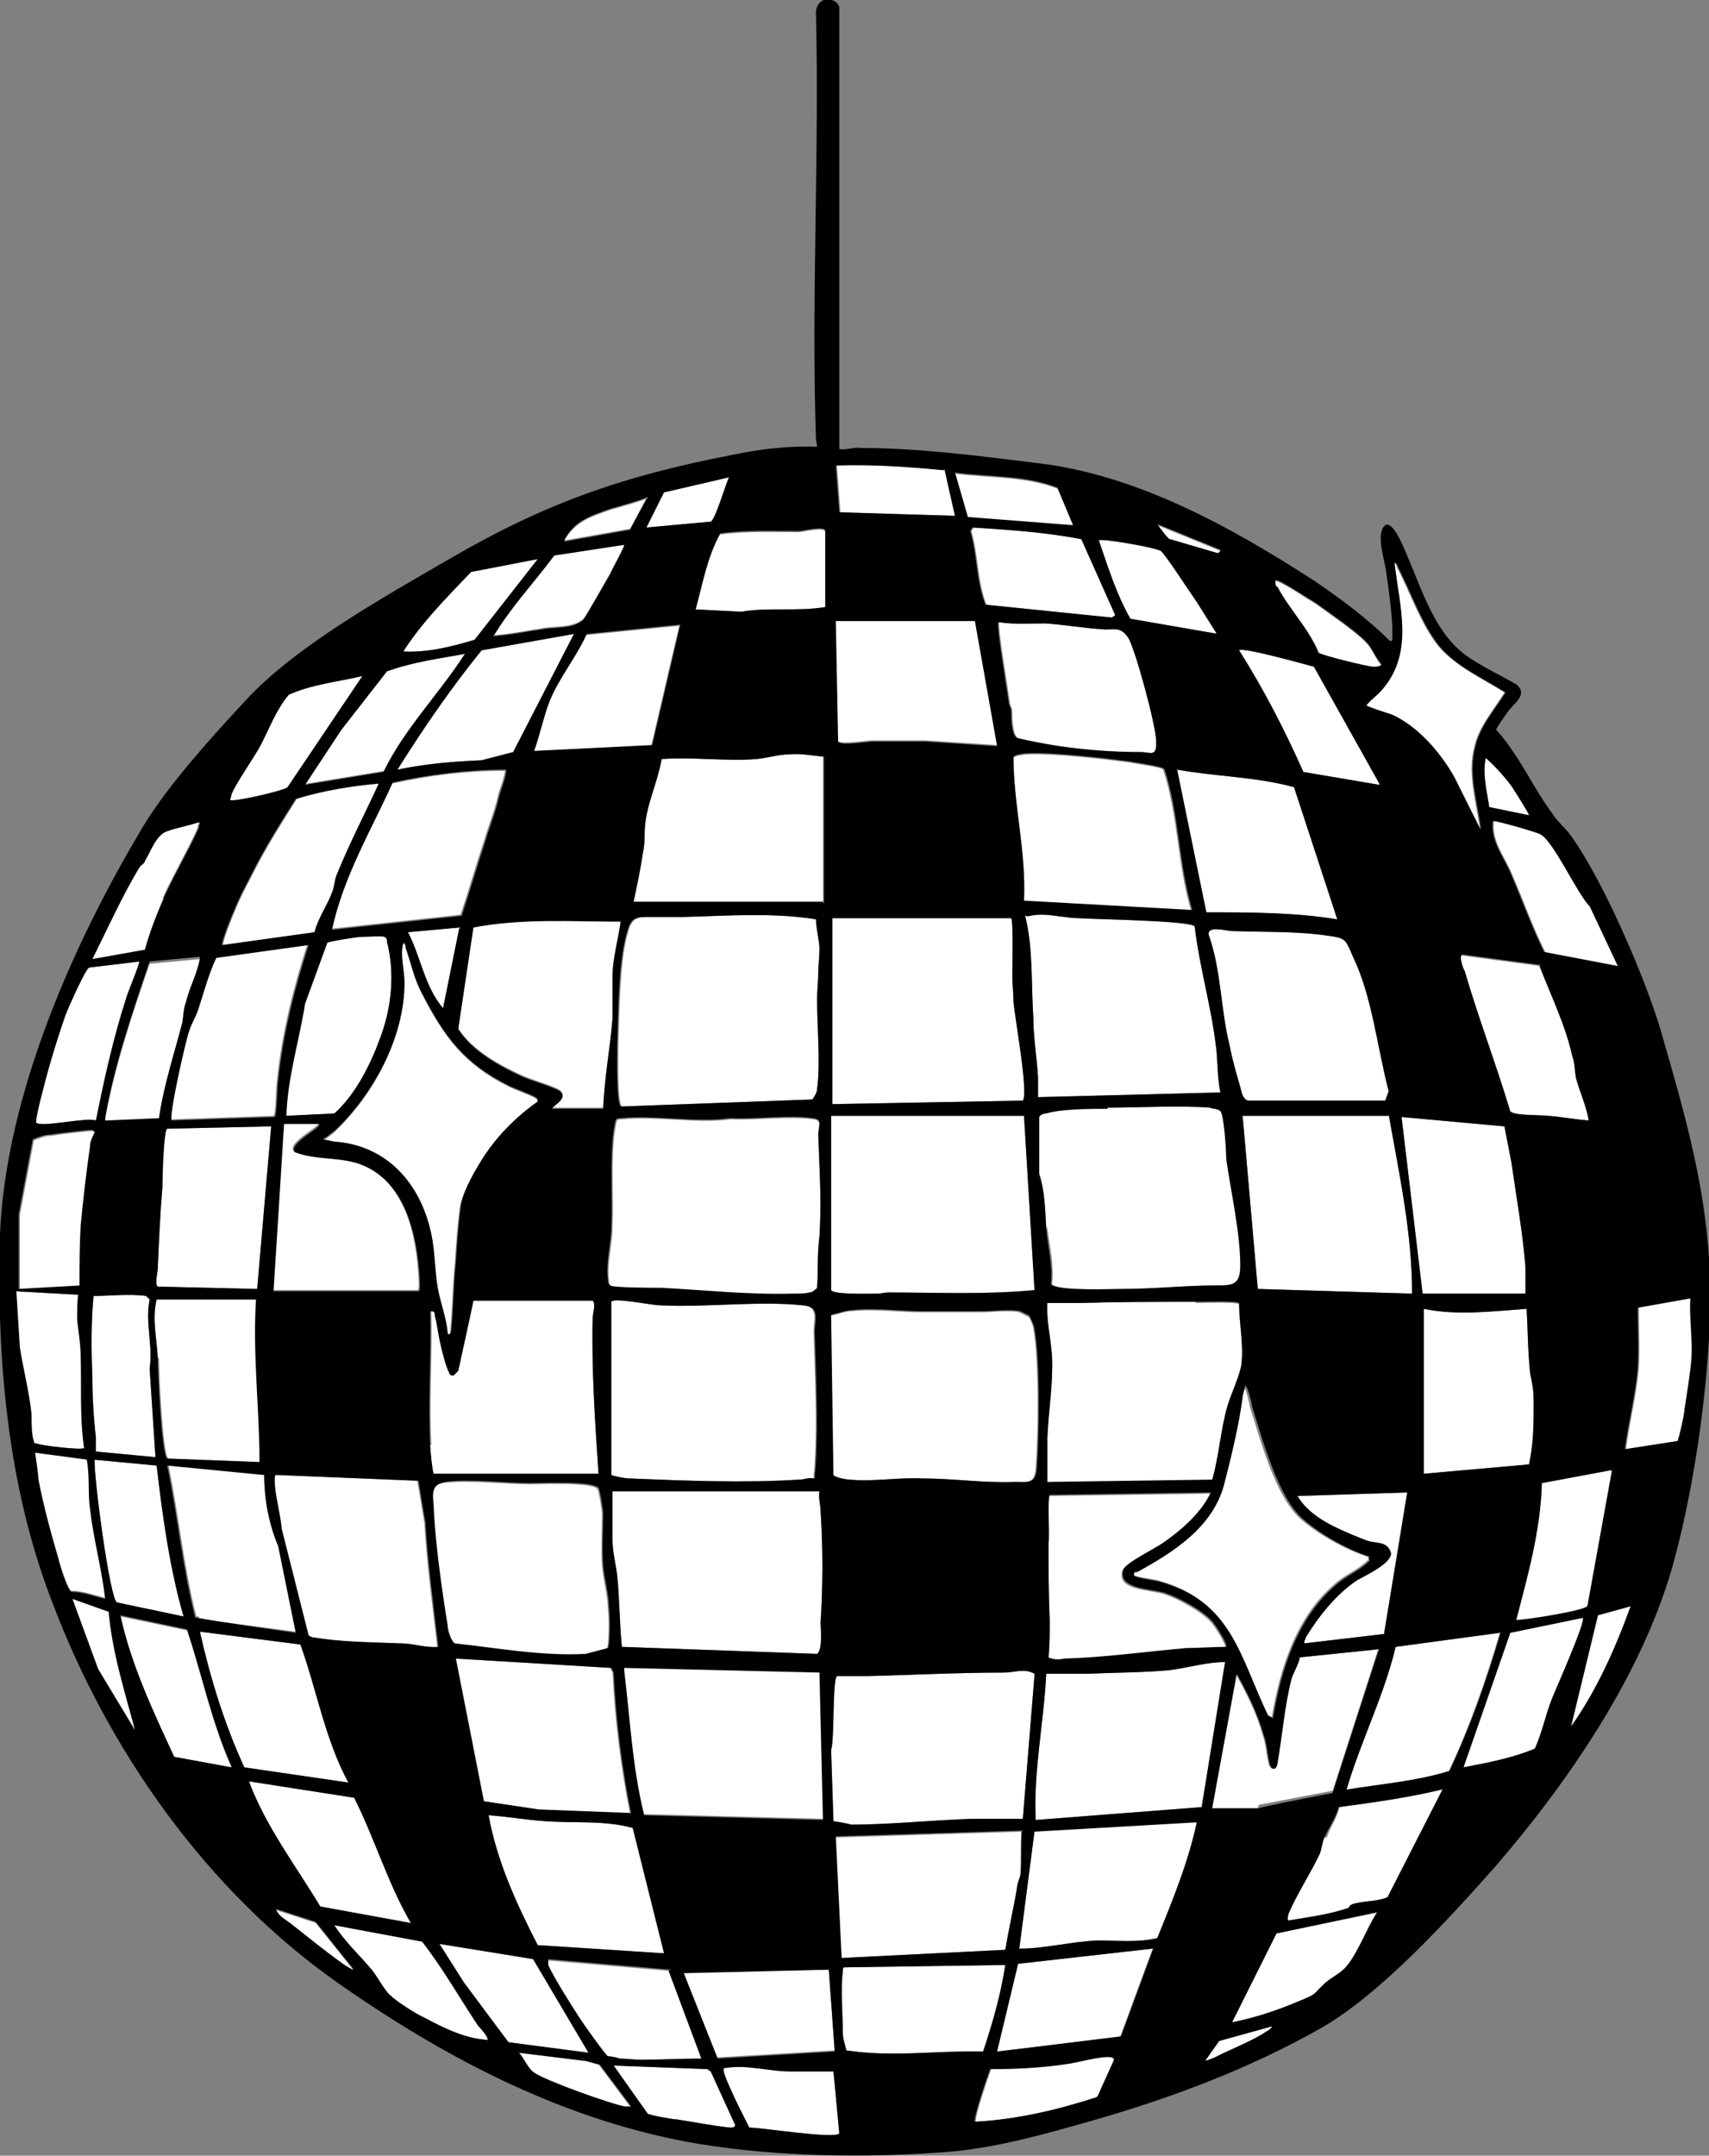 <?xml version="1.0" encoding="UTF-8"?>
<svg id="Layer_2" xmlns="http://www.w3.org/2000/svg" version="1.1" viewBox="0 0 146.2 184.3">
  <rect x="0" y="0" width="146.2" height="184.3" fill="#808080" stroke="none"/>
  <!-- Generator: Adobe Illustrator 29.6.1, SVG Export Plug-In . SVG Version: 2.1.1 Build 9)  -->
  <defs>
    <style>
      .st0 {
        fill: #fff;
      }
    </style>
  </defs>
  <g id="Layer_1-2">
    <g>
      <g>
        <path class="st0" d="M13.3,124.6l-.5-7.6c.3-2-.4-3.9,0-5.9l-.3-.3c-1.5-.2-3,0-4.5,0-.2,2.2-.2,4.5-.1,6.8,0,1.8.1,3.5.3,5.3,0,.4,0,.8,0,1.2l5.3.5h0Z"/>
        <polygon class="st0" points="61.3 175.9 71.4 175.3 70.9 168.4 58.4 168.6 61.3 175.9"/>
        <path class="st0" d="M72,167.4l14-.7c.3-1.8.7-3.5,1-5.3,0-.4.3-.9.3-1.2.1-1.1,0-2.5.1-3.6l-16,.5.5,10.4h0Z"/>
        <path class="st0" d="M88.5,143.1c-.9-.5-1.7-.1-2.6-.1-3.9,0-7.8.2-11.6.3-.9,0-1.8,0-2.7,0-.4.3-.2,5.5-.5,6.3l.2,6.1c0,0,1.3.2,1.5.3,3.3,0,7.1-.4,10.4-.5,1.4,0,2.9,0,4.3,0l1-12.3h0Z"/>
        <path class="st0" d="M28.5,96.9c-.3.2-.6.5-1,.7l1,.2c4.5.3,7.4,3.6,8.3,7.9.3,1.4.3,2.9.5,4.3.2,1.3.8,2.8.9,4.2.2.2.2,0,.3-.2.2-2,.2-4,.4-5.9.1-1.5.2-3.1.4-4.6.1-1.2,1-2.8,1.6-3.8,1.3-2.2,3.1-4,5.1-5.4,0-.2,0-.3-.2-.4-.5-.3-1.7-.7-2.3-1-3.8-1.9-5.5-4.2-7.4-7.9-.7-1.3-.9-2.5-1.4-3.9,0-.1,0-.4-.2-.4-.3,1,.1,2.3.1,3.4,0,4.7-2.7,9.6-6,12.7Z"/>
        <path class="st0" d="M39.3,79.3l-4.4.4c1.1,2.1,1.4,4.6,3,6.5l1.4-6.9h0Z"/>
        <path class="st0" d="M23.3,110.3h12.4c.2,0,.1-.9.1-1.1-.2-3.7-1.2-8.4-5.2-9.8-1.8-.6-3.7-.3-5.5-1-.5-.8,2.4-2.1,2.1-2.4h-3c0,.1-.9,14.3-.9,14.3Z"/>
        <path class="st0" d="M74.7,63.3c1.5,0,3,0,4.5,0l6.1.4-1.9-10.7h-12c0,.1.2,10.3.2,10.3.2.4,2.5,0,3,0h0Z"/>
        <path class="st0" d="M81.7,44.2l-.9-4c-3.1-.3-6.1-.5-9.2-.4l.3,4s9.9.3,9.9.3Z"/>
        <path class="st0" d="M75,110.6c.4,0,.7-.1,1-.1,4.2,0,8.3.2,12.5-.2l-.9-14.9h-16.5v14.9c.2.4,3.3.3,3.9.3h0Z"/>
        <path class="st0" d="M72.6,126.5c2,.2,4.2-.2,6.2-.1,2.7,0,5.2.4,7.9.3,1.2,0,1.8.2,1.9-1.2.2-2.7.3-9.2-.2-11.9,0-.2-.3-.9-.4-1,0,0-.8-.4-.8-.4-.8-.2-2.4,0-3.3,0-1.7,0-3.4,0-5.1,0s-4.1-.3-5.9-.1c-.6,0-1.3.3-1.9.4l.2,13.7c.1.2,1.1.4,1.4.4Z"/>
        <path class="st0" d="M36.8,123.6c0,.3.2,2.3.3,2.4h14.1c-.3-4.5-.6-8.9-.5-13.3,0-.4.3-1.2,0-1.5h-10.2c0,.1-1.3,6-1.3,6l-.4.4c-.2,0-.3,0-.4-.3-.2-.3-.6-1.8-.7-2.3-.2-.8-.3-1.8-.5-2.5,0-.2,0-.4-.3-.4.1,3.8-.2,7.7,0,11.4h0Z"/>
        <path class="st0" d="M70.2,81.2c0-.8-.3-1.8-.3-2.6-3.7-.6-7.6-.3-11.4-.2-1.1,0-2.3,0-3.3,0-1.2,0-1.3.7-1.6,1.8-.6,2.5-.6,6.4-.7,9.1,0,.9-.1,4.9.3,5.3l16.3-.6c.2-.3.4-.6.4-.9.3-2.2,0-5.3,0-7.7,0-.7.1-1.5.1-2.2s.1-1.3.1-2h0Z"/>
        <path class="st0" d="M70.5,64.7c-1-.1-2-.3-3-.2-.9,0-1.8.3-2.8.4-2.6.2-5.5-.2-8.1,0-.3,1.8-1.2,3.7-1.4,5.5-.1.8,0,1.7-.2,2.5-.2,1.4-.5,2.8-.8,4.2h16.2c0,.1,0-12.4,0-12.4h0Z"/>
        <path class="st0" d="M46.9,60.1c-.5,1.3-.8,2.8-1.3,4.2l10.1-.5,2.4-10.3-8,.8c-.9,2-2.4,3.8-3.2,5.8h0Z"/>
        <path class="st0" d="M52.4,87c0-1.2,0-2.4,0-3.6,0-1.5.5-3.2.7-4.7-4.2,0-8.4-.3-12.6.5l-1.3,8.7c1.2,1.9,3.6,3.2,5.6,4.1.7.3,2.7.9,3.1,1.2.7.6-.4,1.1-.7,1.5h4.4c.1-2.6.6-5.2.8-7.7h0Z"/>
        <path class="st0" d="M26,85.8c-.5,3.2-1.5,6.3-1.6,9.6l4.2-.2c1.8-1.6,3.1-4.2,3.9-6.4,1-2.6,1.3-5.6.6-8.3,0-.2,0-.3-.2-.4-.2-.1-1.6,0-2,0-.4,0-2.8.4-2.9.5l-1.9,5.2h0Z"/>
        <path class="st0" d="M127.8,70.2c-.2,1.7.9,3,1.5,4.4,1,2.3,1.8,4.6,2.9,6.8l6.3,1.2-2.4-5.1c-1.1-1.1-3.2-5.8-4.3-6.2-.4-.2-3.9-1.2-4-1.1Z"/>
        <path class="st0" d="M34,65.8c2.4-.5,4.8-.7,7.2-.8l2.7-.7,5.2-10.1-7.9,1.4c-2.6,3.2-5,6.7-7.2,10.2h0Z"/>
        <path class="st0" d="M52.2,110c.3.2,3.7.2,4.4.2,3.7.2,7.5.6,11.2.5.3,0,1.2,0,1.4-.1.3,0,.5-.2.7-.4.1-1.5,0-2.9.2-4.4.2-3.1,0-5.6-.1-8.7,0-.7.4-1.3-.4-1.4-2.1-.3-4.9.1-7.1,0-2.9.4-6.4-.3-9.3,0-.2,0-.3,0-.4.1-.1.1-.3,1.5-.3,1.8-.2,2.4,0,4.9-.1,7.3,0,1.5-.5,3.1-.3,4.6,0,.2,0,.3.2.5h0Z"/>
        <path class="st0" d="M91.8,44.9l-1.3-3.1c-2.8-1.1-5.8-.9-8.8-1.3l1.1,3.8,9,.7h0Z"/>
        <path class="st0" d="M52.4,131.7c0,1,.3,2.1.4,3,.2,2,.2,4.1.4,6.1l16.7.6c.5-.4.3-2.1.3-2.7.2-3.1.2-6.4,0-9.5,0-.5-.2-1.1-.1-1.7h-17.7c0,1.3,0,2.7,0,4.2h0Z"/>
        <path class="st0" d="M70.5,155.6l-.3-12.7-16.8-.4v.3c.5,4.1.7,8.3,1.7,12.3l15.3.4Z"/>
        <path class="st0" d="M53.8,126.4c4.8.2,9.9.4,14.6.1.4,0,.8-.2,1.2-.1,0-.5.1-1,.1-1.5.2-3.4,0-7.6-.1-11,0-1.1.5-2.2-1-2.3-3.8-.4-8.3.2-12.2,0-.7,0-4-.7-4.2-.3v14.8c.2.1,1.2.3,1.5.3Z"/>
        <path class="st0" d="M87.5,94.1c.5-.7-.7-7.1-.8-8.5,0-.7-.1-1.5-.1-2.1,0-.7.1-4.9-.1-5h-15.3c0-.1,0,15.9,0,15.9,0,0,16.4-.3,16.4-.3Z"/>
        <path class="st0" d="M89.6,105c.2,1.6.6,3.2.4,4.8.5.6,5.3.4,6.2.4,2.6,0,5.3-.3,7.9-.3,1.4,0,2.1,0,2.1-1.7,0-2.8-.8-6.3-1.2-9.1,0-.8-.2-3.8-.5-4.1-.2-.2-.7-.2-.9-.3-2.6-.2-6.2,0-8.8,0-1.4,0-4,0-5.3.4-.2,0-.5.1-.6.3v4.9c.5,1.5.5,3.1.6,4.6h0Z"/>
        <path class="st0" d="M102.3,111.3c-3.4,0-6.5,0-9.9.1-.9,0-1.9,0-2.8,0-.1,1.5.3,3,.4,4.6.1,2.3-.3,4.6-.4,6.9,0,1.3,0,2.6,0,3.9l14.1-.2c.6-2.1.7-4.2,1.3-6.3.3-1,1.1-2.7,1.2-3.6.2-1.7-.2-3.5-.2-5.2-.2-.2-3.2-.1-3.7-.1h0Z"/>
        <path class="st0" d="M107.7,154.3l6.3-1.2,3.9-12.1-6.8.7c-.1.6-.5,1.2-.7,1.8-.6,2.3-.8,4.9-1.2,7.2-.1.8-.6.6-.7,0-.2-.8-.2-1.6-.5-2.4-.5-1.8-1.4-3.6-2.3-5.2l-2.1,11.5h4c0-.1,0-.1,0-.1Z"/>
        <path class="st0" d="M97.2,134.3c-.2,0-.3,0-.3.3.1.2,1.7.4,2.1.5,6.3,1.7,6.9,6.3,9.4,11.5l.4.2c.7-4.2,2.1-8.6,5.4-11.4.9-.8,2-1.2,2.8-2,.1-.1.1,0,0-.3-1.9-.6-4.2-1.9-5.7-3.2-2.2-1.9-3.5-6.9-4.4-9.7,0-.2-.4-1.9-.6-1.7,0,.3-.2.7-.2,1-.3,2.3-1,5.2-1.6,7.5-1,3.6-4.3,5.7-7.4,7.4h0Z"/>
        <path class="st0" d="M120.4,127.6l-9.4.3c.7,1.2,1.9,2,3.1,2.6.8.4,2,.9,2.8,1.2.8.3,1.8,0,2.1,1.1,0,.9-2.2,1.9-2.9,2.3-1.8,1.2-3.3,3.1-4.4,4.9,0,.2-.2.3-.1.5l6.8-.8,2-12.2h0Z"/>
        <path class="st0" d="M103.3,79.9c1.1,3.1,1,6.3,1.8,9.5.2,1.1.6,2.5.9,3.5.1.4.2,1.1.7,1.2h11.8l.3-.8c-1-3.8-1.4-8.1-3.1-11.6-.6-1.4-.6-1.5-2.1-1.7-2.7-.4-5.4-.3-8.2-.4-.5,0-2.1-.5-2,.3Z"/>
        <path class="st0" d="M91,141.9c3.4-.1,7-.6,10.4-.9,1.1,0,2.2-.1,3.4-.1.2-.2-1-2-1.2-2.2-.8-.9-2.8-2-4-2.4-1.2-.4-4.1-.3-3.6-2,.2-.6,2.7-1.8,3.4-2.3,1.6-1.1,3.3-2.6,4.1-4.3l-13.7.2c-.2.2,0,3.5-.1,4.1,0,2.4,0,4.2.1,6.6,0,1.1,0,2.1-.1,3.2.4.2.9.2,1.4.1h0Z"/>
        <path class="st0" d="M104.4,93.4c-.3-1.4-.2-2.8-.4-4.1-.4-3.3-1.4-6.7-1.8-10.1-.4-.5-8.7-.6-9.9-.7-1,0-2.2-.3-3.2-.3s-.9.2-1.4.1c.7,2.8.5,5.8.7,8.7,0,1.7.3,3.4.4,5.1,0,.6,0,1.1,0,1.7l15.6-.4h0Z"/>
        <path class="st0" d="M100.7,65.8l2.5,12.2c3.8,0,7.5,0,11.2.6l-3.7-11.3c-3.3-.9-6.7-.9-10-1.5Z"/>
        <path class="st0" d="M101.9,77.9c-1.2-4-1.1-8.2-2.4-12.1-.1-.2-2.4-.5-2.8-.6-2.3-.3-6.6-.8-8.8-.7-.2,0-1.1.1-1.2.3,0,4.1,1.1,8.1.9,12.3,0,0,14.4.8,14.4.8Z"/>
        <path class="st0" d="M97.6,64.3c.8,0,1.4.5,1.3-1,0-1.2-1.8-7.9-2.4-8.8-.7-1-1.2-.6-2.2-.7-1.6-.1-3.3-.4-4.9-.5-1.3,0-2.6.1-3.9-.1-.2.2.8,6.1.9,6.9,0,.2.2.4.2.7,0,.5,0,2,.5,2.3,1.7.4,3.4.7,5.2.9,1.8.2,3.6.3,5.4.3h0Z"/>
        <path class="st0" d="M83.1,45.4c.6,2,.5,4.3,1.3,6.3l10.8,1.1.3-.2-2.9-6.5c-3.1-.6-6.2-.8-9.3-1,0,0-.2.3-.2.3Z"/>
        <path class="st0" d="M118,67l-5.6-10c-.8-.2-6-1.7-6.4-1.4,2.1,3.3,3.9,6.8,5.5,10.4l6.5,1.1h0Z"/>
        <path class="st0" d="M118.8,95.4h-12.5c0-.1,1.3,14.8,1.3,14.8l13.2.4c0-5.2-1.1-10.2-2-15.3Z"/>
        <path class="st0" d="M116.9,60.4c0,.1,1.9.7,2.2.8,2.2,1,4.1,3.2,5.3,5.3l2.2,4.4c-.3-2.3-1.1-4.7-.5-7,.4-1.8,1.6-3.1,2.6-4.7-1.9-1.2-4.2-2.2-5.7-4-1.5-1.9-2.4-4.6-3.5-6.7,0-.2-.2-.4-.3-.4.4,3.7,1.7,7.6-1,10.8-.4.5-1,.9-1.4,1.4h0Z"/>
        <path class="st0" d="M100.1,46.1l4.1,1.2.2-.2-5.4-2.2c0,0,.9,1.3,1.1,1.3Z"/>
        <path class="st0" d="M104.1,54.2l-1.7-2.7c-.5-.7-2.7-4.1-3.1-4.4-.5-.3-5.1-1.1-5.3-.9.8,2.3,1.5,4.6,2.7,6.7l7.5,1.3h0Z"/>
        <path class="st0" d="M112.8,55.9c.2.2,4.2,1.2,4.7,1.2.3,0,.5,0,.7-.2-.5-.5-.8-1.4-1.3-1.9-.8-.9-3.3-2.6-4.4-3.4-.4-.2-3.2-2.1-3.4-1.9,0,.2,0,.4.2.5,1,1.9,2.7,3.6,3.5,5.6h0Z"/>
        <path class="st0" d="M130.5,110.6c0-.7,0-1.5,0-2.2-.2-2.8-.8-6.2-1.2-9-.2-1-.4-2.1-.6-3.1l-8.8-.8,1.8,15.1h8.8Z"/>
        <path class="st0" d="M132.6,95.4c1.1.1,2.2.3,3.4.4-.2-1.3-.8-2.5-1.1-3.7-.1-.6-.1-1.3-.3-1.8-.6-2.7-1.8-5.1-2.8-7.7l-6.7-.9c-.3,0,0,1.1.2,1.4,1.2,4.1,2.7,8,3.9,12,.3.4,2.6.3,3.3.4h0Z"/>
        <path class="st0" d="M127.1,64.8c-.3,1.4.1,2.8.3,4.2l3.4.7c.1,0-1.3-2.2-1.5-2.5-.6-.8-1.4-1.7-2.2-2.4h0Z"/>
        <path class="st0" d="M137.8,125.7l-5.9,1.1c-.1,4-1.2,7.9-2.2,11.8.8,0,5.9-.8,6.1-1.2l2.1-11.6h0Z"/>
        <path class="st0" d="M131.2,119.9c0-1.2-.1-1.4-.3-2.5-.2-1.8-.2-3.7-.3-5.5-2.9.2-5.9.6-8.8,0v14.1l9-.8c.4-1.8.4-3.5.4-5.3h0Z"/>
        <path class="st0" d="M28.3,79.4l11.1-1.2c.7-2.1,1.3-4.2,2-6.3.4-1.4.9-2.5,1.2-3.9.2-.7.5-1.4.6-2.1-3.3,0-6.5.4-9.7,1.1-1.9,4.2-4.2,8-5.2,12.5Z"/>
        <path class="st0" d="M60.5,176.9l-8-.3,2.9,4.1c0,.1,2.1.5,2.5.5,1.3.2,3.4.6,4.6.7.2,0,.3,0,.4-.2l-2.1-4.6-.3-.2h0Z"/>
        <path class="st0" d="M50,176.2l-5.7-.7c.4.4.8,1.4,1.3,1.7,1,.7,6.6,2.7,7.8,2.9.1,0,.4,0,.5,0l-2.7-3.6-1.1-.3h0Z"/>
        <path class="st0" d="M13.9,101.4c-.2,2.4-.3,4.6-.4,7,0,.4-.3,1.4,0,1.6l8.5.2,1.2-13.9-9,.2c-.3.2-.4,4.2-.4,4.9h0Z"/>
        <path class="st0" d="M67.6,177.1c-1.8,0-3.7-.6-5.5-.3-.2,0-.2,0-.2.2,0,.4,1,2.5,1.3,3.1.3.6.6,1.2.9,1.8,1.1,0,7.3,1,7.7.5l-.5-5.3c-1.2,0-2.5,0-3.8,0h0Z"/>
        <path class="st0" d="M85.9,168l-13.7.2c-.1,0-.1.3-.1.4-.2,1.2,0,3.9,0,5.2,0,.5.2,1,.3,1.5,3.9.6,7.8,0,11.7.1.8-2.4,1.5-4.8,1.9-7.4h0Z"/>
        <path class="st0" d="M95.2,175.9c-.8-.2-3.1.5-4.1.6-2.1.3-4.2.4-6.3.4-.2.5-1.5,4.3-1.3,4.5,3.6-.2,7-1,10.4-2.1l1.4-3.1c0-.1,0-.2-.2-.2Z"/>
        <path class="st0" d="M10.3,138.1c.9,4.2,2.8,8.2,4.6,12.1l4.9.9c-1.7-3.8-2.5-7.8-3.8-11.7l-5.7-1.2h0Z"/>
        <path class="st0" d="M36.1,166l-7.5-1.4c.9,1.4,2.1,2.5,3.2,3.8.5.6,1.1,1.8,1.6,2.2.5.5,2.2,1.6,2.9,1.9,1.7.9,3.5,1.8,5.4,1.9.2-.2-.6-1.1-.8-1.3-1.6-2.4-3-4.9-4.8-7.2Z"/>
        <path class="st0" d="M25.7,140.6l-8.6-1.1c.9,4,2.1,7.9,3.8,11.6l8.9,1.3c-2-3.7-2.7-7.9-4.1-11.8h0Z"/>
        <path class="st0" d="M35.2,164.5c-2-3.4-3.1-7.2-4.9-10.8l-9-1.4c1.4,3.8,4,7.2,6.1,10.7l7.7,1.4h0Z"/>
        <path class="st0" d="M23.6,163.2c.2.6.8.9,1.2,1.2,1.4,1.1,3,2.4,4.4,3.4.1.1.9.6,1,.6l-3.2-4-3.4-1.1h0Z"/>
        <polygon class="st0" points="45.6 167.4 37.6 166.2 39.6 169.5 43.5 174.6 50.4 175.6 45.6 167.4"/>
        <path class="st0" d="M135.5,138.3l-6.3,1.3-4,11.5c2.1-.4,4.2-.8,6.1-1.6.6-1.3.9-2.8,1.4-4.1.3-.8,3-6.8,2.7-7.1h0Z"/>
        <path class="st0" d="M134.5,147.6c2.2-3.1,3.8-6.7,5.1-10.3l-2.9.8-2.3,9.5h0Z"/>
        <path class="st0" d="M119.3,140.9c-1,4.2-3,8.1-4.2,12.2,3-.5,5.9-.7,8.8-1.6,1.8-3.8,3.2-7.8,4.4-11.9l-8.9,1.2Z"/>
        <path class="st0" d="M140.2,111.8c0,1.7.1,3.5,0,5.2-.2,2.3-.8,4.6-1.1,6.9l4.5-.7c.1-.1.6-2.3.6-2.7.2-1.3.5-3.1.6-4.4.1-1.7-.2-3.4-.1-5.1l-4.5.8h0Z"/>
        <path class="st0" d="M103.2,176.2c0,0,.9-.3,1-.4,1.2-.6,3.2-1.4,4.2-2.1.2-.1.5-.3.6-.6l-4.7,1.3s-1.2,1.7-1.2,1.7Z"/>
        <path class="st0" d="M87.2,166.6c2.2,0,4.4-.6,6.7-.7,1.7,0,3.4.2,5.1-.2,1.3-3.2,2.7-6.6,3.4-10l-13.9.8-1.3,10h0Z"/>
        <path class="st0" d="M100,142.8c-2.3.2-4.7.2-7,.3-1.2,0-2.3,0-3.5,0-.2,4.2-1.1,8.3-.9,12.5l14.2-1.1,2-12.4c-1.6,0-3.2.5-4.8.7h0Z"/>
        <polygon class="st0" points="85.2 175.4 95.8 174.2 98.6 166.6 87 167.9 85.2 175.4"/>
        <path class="st0" d="M105.4,172.9c2-.4,3.8-1,5.7-1.8,1.7-.7,1.1-.5,2.3-1.6.6-.5,1.3-.8,1.8-1.4,1-1.2,1.7-3.2,2.6-4.6l-8.6,1.8-3.8,7.6h0Z"/>
        <path class="st0" d="M113.3,157.1c-.2.4-.2.9-.4,1.4-.8,1.7-2,3.5-2.7,5.2,0,.2-.1.3,0,.5,1.7-.3,3.5-.5,5.2-1.1,0,0,0-.2.3-.3.9-.3,2.1-.2,3-.6l4.7-9.2c-2.9.7-5.8,1.1-8.8,1.5-.2.9-.8,1.7-1.1,2.6Z"/>
        <path class="st0" d="M6.2,136.8l2.2,6,3.2,5.3c-.9-3.4-2-6.8-2.3-10.3,0,0-3.1-1.1-3.1-1.1Z"/>
        <path class="st0" d="M56.9,167.1l-2.7-10.8c-2.5-.7-5-.4-7.6-.6-1.6-.1-3.2-.4-4.8-.5.7,3.9,2.4,7.6,4.2,11.1l10.8.7h0Z"/>
        <path class="st0" d="M49.5,172.4c.3.5,2.3,3.3,2.5,3.4.2,0,.8.1,1,.2.5,0,1.3.1,1.8.1,1.7,0,3.5-.1,5.2-.1l-2.8-7.5-10.5-.9c0,.2,0,.3,0,.5.5,1.1,1.9,3.3,2.6,4.4h0Z"/>
        <path class="st0" d="M59.5,52.1l3.9.2c2.4-.4,4.8,0,7.2-.4v-6.4c0-.5-1.9,0-2.3,0-2.2,0-4.5-.1-6.7.2-1.1,2-1.5,4.3-2.1,6.5h0Z"/>
        <path class="st0" d="M60.8,44.7c.4-.2,1.3-3.3,1.6-3.9l-5.6,1.3-1.5,3,5.5-.5h0Z"/>
        <path class="st0" d="M55.4,42.6c-1,.4-2.2.7-3.2,1-1.7.6-3,1-3.9,2.6l5.6-1,1.5-2.8h0Z"/>
        <path class="st0" d="M46.1,154.8l7.8.3c-.8-4-1.3-8-1.5-12.1l-.2-.4-13.3-.8,2.4,12.2,4.7.7h0Z"/>
        <path class="st0" d="M38.8,140.6c3.7.4,7.4,1.1,11.2.9l1.9-.5c.2-.2.2-2.9.1-3.4,0-1.2-.4-2.5-.5-3.7-.1-1.5,0-3,0-4.5,0-.2-.3-2.1-.4-2.1-.5-.6-4.8-.4-5.8-.4-2.1,0-5.3-.4-7.4-.1-1.2.2-1.1,1-1,2,.1,3,.7,7.2,1.2,10.3,0,.4.3,1.3.6,1.5h0Z"/>
        <path class="st0" d="M7.8,129c-.2-1.4,0-2.8-.3-4.3l-4.5-.6c0,0,.3,2.1.3,2.4.4,2.1,1.1,4.7,1.7,6.7.1.5.8,2.7,1.1,2.8,1,0,2,.4,2.9.6-.3-2.6-1-5.1-1.3-7.7h0Z"/>
        <path class="st0" d="M15.7,138.2c-1.2-4.2-1.8-8.6-2.3-12.9l-5.3-.5c-.1,1.4,1.3,11.9,1.9,12.2l5.7,1.2h0Z"/>
        <path class="st0" d="M16.9,138.4l8.4,1.1-1.5-7.4c-.8-1.9-1.2-4-1.2-6.1l-8.2-.8c.9,4.3,1.3,8.7,2.4,13h.2c0,.1,0,.1,0,.1Z"/>
        <path class="st0" d="M26.8,140c2.4.4,4.9.4,7.4.5,1.1,0,2.1.4,3.2.3-.4-3.5-.9-7.1-1.1-10.6l-.6-3.6-12.2-.5c-.1.1-.1.2-.1.4,0,1.3.5,2.9.6,4.2l2.3,9.1c.1.1.3.2.5.2h0Z"/>
        <path class="st0" d="M13.6,116.1c0,1.1.3,8.2.8,8.6l7.9.3c0-4.6-.6-9.2-.3-13.9h-8.6c-.4,1.6,0,3.3.1,5h0Z"/>
        <path class="st0" d="M13.9,76.8c.9-2,2.1-4,3-6,0-.2.1-.3.1-.5-.9.3-2,.5-2.8.8-.9.4-1.3,1.7-1.8,2.5,0,.2-.3.3-.5.6-1.5,2.5-2.7,5.2-4,7.8l4.5-.8c.4-1.5,1-3,1.6-4.4h0Z"/>
        <path class="st0" d="M9,95.6v.3c.1,0,4.6-.2,4.6-.2.4-2.8,1.3-5.5,2-8.2.1-.6.1-1.2.3-1.7.3-1.3,1-2.5,1.2-3.8l-4.3.4c-1.5,4.4-3,8.8-3.8,13.3h0Z"/>
        <path class="st0" d="M3.1,96c.6.4,4.2-.5,5.2-.2.7-3.5,1.5-7.1,2.6-10.5.1-.4,1.2-3,1.1-3.1l-4.2.5c-.2,0-.3.1-.4.3-.4.6-1.5,3-1.8,3.8-.7,2-1.5,4.6-2,6.7-.2.7-.4,1.6-.5,2.2,0,.1,0,.2,0,.3Z"/>
        <path class="st0" d="M7,104.9c.2-2.2.5-4.7.8-6.8,0-.4.2-.8.4-1.2,0-.1-.2-.2-.3-.2-.4,0-2.9.3-3.5.4-.5,0-1,.2-1.5.4l-1.2,6.4v6.4c-.1,0,5.3-.3,5.3-.3,0-1.7,0-3.4.1-5.1h0Z"/>
        <path class="st0" d="M7.2,123.9c-.4-2.7-.2-5.3-.3-8,0-.9-.2-2.1-.3-3,0-.7,0-1.5.1-2.2l-5.4-.3.3,4.8c.3,1.9.8,3.8,1,5.7,0,.6,0,1.9.2,2.3,0,.1,0,.2.2.2.4.2,4,.6,4.1.4h0Z"/>
        <path class="st0" d="M46.4,53.7c1.1-.2,2.6,0,3.5-.8.2-.2,2-3.4,2.3-3.9.1-.3,1.3-2.4,1.2-2.5l-5.9.9c-1.7,2.3-3.7,4.4-5.2,6.9,1.4-.1,2.8-.4,4.2-.6Z"/>
        <path class="st0" d="M26.2,67l6.7-1.1c1.8-3.7,4.7-6.6,6.9-10-2.2.4-4.5.7-6.7,1.5l-3.9,5-3.1,4.7h0Z"/>
        <path class="st0" d="M16.1,88c-.3.8-1.8,7.4-1.5,7.7l8.8-.3c.2-.1.2-2.6.3-3.1.4-3.9,1.4-7.9,2.6-11.6l-7.9,1.1c-.7,1.5-1.1,3.1-1.6,4.6-.2.5-.5,1-.7,1.6h0Z"/>
        <path class="st0" d="M40.6,54.7l5.4-6.9-5.7,1.1c-2.1,2.2-4.2,4.3-5.8,6.8,2.1.1,4.1-.4,6.1-1h0Z"/>
        <path class="st0" d="M24.6,67.3l6.4-9.5c-2.1.5-4.3.7-6.3,1.6-1.1,1.3-1.7,3-2.5,4.5-.7,1.2-1.9,2.9-2.4,4,0,.2-.1.3-.1.5.2.2,4.6-.8,5-1Z"/>
        <path class="st0" d="M28.4,76.3c.2-.4.2-1,.4-1.5,1.1-2.7,2.4-5.2,3.6-7.8-2.3.2-4.7.6-7,1.3-1.2,1.9-2.4,3.8-3.4,5.7-.6,1.2-1.4,2.6-1.9,3.9-.2.4-1.1,2.7-1,2.9l7.9-1.1c.3-1.2,1.1-2.3,1.5-3.4h0Z"/>
      </g>
      <path d="M71.8,38.4c.6.1,1.3-.2,1.9-.1,4.9,0,10.2.7,15.1,1.3,8.5,1,16.6,5.5,23.7,10.1,2.2,1.5,4.5,3.2,6.4,5.1.3,0,.2-.1.2-.3.1-1.4-.3-4-.5-5.5-.1-1-.9-3.2-.2-4,.5-.6,1.2.8,1.4,1.2,1.6,3.3,2.6,7.7,5.7,9.9,1.3.9,2.8,1.6,4.2,2.4,1,.8,0,1.5-.6,2.2-.2.3-1.1,1.5-1.1,1.7,2,2.2,3.1,4.9,4.9,7.3.4.6.9,1,1.3,1.5,2.8,3.7,6.6,12.5,7.9,17,2.4,8.3,4.4,15.2,4.2,24-.2,6.6-1.3,14.5-3,20.9-2.5,9.6-9,19.1-15.4,26.5-3.9,4.4-9.8,10.9-14.9,13.8-6,3.4-12.6,5.9-19.2,7.8-4.2,1.2-8.7,2.5-13,2.8-6.8.5-14.2.4-21-.7-11.3-1.9-21.5-7.2-30.8-13.7-11.3-7.9-19.8-20-24.6-32.8C.6,126.9-.3,116,0,105.5c.5-11.9,6.3-25,12.4-35.1,2.1-3.4,5.8-7.5,8.6-10.5,4.3-4.7,12.1-9,17.6-12.2,8.1-4.7,14.7-7,24-8.8,2.4-.5,4.8-.8,7.3-.7,0-.2-.1-.5-.1-.7-.4-12.1.3-24.3,0-36.5.2-1.6,2-1.1,2-.3v37.6h0ZM80.7,40.2c-3.1-.3-6.1-.5-9.2-.4l.3,4,9.9.3s-.9-4-.9-4ZM90.5,41.7c-2.8-1.1-5.8-.9-8.8-1.3l1.1,3.8,9,.7-1.3-3.1h0ZM62.4,40.8l-5.6,1.3-1.5,3,5.5-.5c.4-.2,1.3-3.3,1.6-3.9h0ZM48.3,46.3l5.6-1,1.5-2.8c-1,.4-2.2.7-3.2,1-1.7.6-3,1-3.9,2.6h0ZM104.4,47l-5.4-2.2c0,0,.9,1.3,1.1,1.3l4.1,1.2s.2-.2.2-.2ZM83.2,45.1l-.2.3c.6,2,.5,4.3,1.3,6.3l10.8,1.1.3-.2-2.9-6.5c-3.1-.6-6.2-.8-9.3-1ZM70.6,51.8v-6.4c0-.5-1.9,0-2.3,0-2.2,0-4.5-.1-6.7.2-1.1,2-1.5,4.3-2.1,6.5l3.9.2c2.4-.4,4.8,0,7.2-.4h0ZM104.1,54.2l-1.7-2.7c-.5-.7-2.7-4.1-3.1-4.4-.5-.3-5.1-1.1-5.3-.9.8,2.3,1.5,4.6,2.7,6.7l7.5,1.3h0ZM53.3,46.6l-5.9.9c-1.7,2.3-3.7,4.4-5.2,6.9,1.4-.1,2.8-.4,4.2-.6,1.1-.2,2.6,0,3.5-.8.2-.2,2-3.4,2.3-3.9.1-.3,1.3-2.4,1.2-2.5ZM46,47.8l-5.7,1.1c-2.1,2.2-4.2,4.3-5.8,6.8,2.1.1,4.1-.4,6.1-1l5.4-6.9h0ZM126.7,70.9c-.3-2.3-1.1-4.7-.5-7,.4-1.8,1.6-3.1,2.6-4.7-1.9-1.2-4.2-2.2-5.7-4-1.5-1.9-2.4-4.6-3.5-6.7,0-.2-.2-.4-.3-.4.4,3.7,1.7,7.6-1,10.8-.4.5-1,.9-1.4,1.4,0,.1,1.9.7,2.2.8,2.2,1,4.1,3.2,5.3,5.3l2.2,4.4h0ZM109.1,49.7c0,.2,0,.4.2.5,1,1.9,2.7,3.6,3.5,5.6.2.2,4.2,1.2,4.7,1.2.3,0,.5,0,.7-.2-.5-.5-.8-1.4-1.3-1.9-.8-.9-3.3-2.6-4.4-3.4-.4-.2-3.2-2.1-3.4-1.9h0ZM83.5,53.1h-12c0,.1.2,10.3.2,10.3.2.4,2.5,0,3,0,1.5,0,3,0,4.5,0l6.1.4-1.9-10.7h0ZM85.4,53.2c-.2.2.8,6.1.9,6.9,0,.2.2.4.2.7,0,.5,0,2,.5,2.3,1.7.4,3.4.7,5.2.9s3.6.3,5.4.3c.8,0,1.4.5,1.3-1,0-1.2-1.8-7.9-2.4-8.8-.7-1-1.2-.6-2.2-.7-1.6-.1-3.3-.4-4.9-.5-1.3,0-2.6.1-3.9-.1h0ZM58.2,53.4l-8,.8c-.9,2-2.4,3.8-3.2,5.8-.5,1.3-.8,2.8-1.3,4.2l10.1-.5,2.4-10.3h0ZM34,65.8c2.4-.5,4.8-.7,7.2-.8l2.7-.7,5.2-10.1-7.9,1.4c-2.6,3.2-5,6.7-7.2,10.2h0ZM118,67l-5.6-10c-.8-.2-6.1-1.7-6.4-1.4,2.1,3.3,3.9,6.8,5.5,10.4l6.5,1.1h0ZM39.8,55.9c-2.2.4-4.5.7-6.7,1.5l-3.9,5-3.1,4.7,6.7-1.1c1.8-3.7,4.7-6.6,6.9-10h0ZM31,57.8c-2.1.5-4.3.7-6.3,1.6-1.1,1.3-1.7,3-2.5,4.5-.7,1.2-1.9,2.9-2.4,4,0,.2-.1.3-.1.5.2.2,4.6-.8,4.9-1.1,0,0,6.4-9.5,6.4-9.5ZM70.5,77.2v-12.5c-1-.1-2-.3-3-.2-.9,0-1.8.3-2.8.4-2.6.2-5.5-.2-8.1,0-.3,1.8-1.2,3.7-1.4,5.5-.1.8,0,1.7-.2,2.5-.2,1.4-.5,2.8-.8,4.2h16.2c0,.1,0,.1,0,.1ZM99.5,65.7c-.1-.2-2.4-.5-2.8-.6-2.3-.3-6.6-.8-8.8-.7-.2,0-1.1.1-1.2.3,0,4.1,1.1,8.1.9,12.3l14.4.8c-1.2-4-1.1-8.2-2.4-12.1ZM130.8,69.7c.1,0-1.3-2.2-1.5-2.5-.6-.8-1.4-1.7-2.2-2.4-.3,1.4.1,2.8.3,4.2l3.4.7h0ZM43.3,65.8c-3.3,0-6.5.4-9.7,1.1-1.9,4.2-4.2,8-5.2,12.6l11.1-1.2c.7-2.1,1.3-4.2,2-6.3.4-1.4.9-2.5,1.2-3.9.2-.7.5-1.4.6-2.1ZM110.7,67.3c-3.3-.9-6.7-.9-10-1.5l2.5,12.2c3.8,0,7.5,0,11.2.6,0,0-3.7-11.3-3.7-11.3ZM32.3,67c-2.3.2-4.7.6-7,1.3-1.2,1.9-2.4,3.8-3.4,5.7-.6,1.2-1.4,2.6-1.9,3.9-.2.4-1.1,2.7-1,2.9l7.9-1.1c.3-1.2,1.1-2.3,1.5-3.4.2-.4.2-1,.4-1.5,1.1-2.7,2.4-5.2,3.6-7.8h0ZM138.4,82.6l-2.4-5.1c-1.1-1.1-3.2-5.8-4.3-6.2-.4-.2-3.9-1.2-4-1.1-.2,1.7.9,3,1.5,4.4,1,2.3,1.8,4.6,2.9,6.8l6.3,1.2h0ZM17,70.3c-.9.3-2,.5-2.8.8-.9.4-1.3,1.7-1.8,2.5,0,.2-.3.3-.5.6-1.5,2.5-2.7,5.2-4,7.8l4.5-.8c.4-1.5,1-3,1.6-4.4.9-2,2.1-4,3-6,0-.2.1-.3.1-.5h0ZM53.2,94.6l16.3-.6c.2-.3.4-.6.4-.9.3-2.2,0-5.3,0-7.7,0-.7.1-1.5.1-2.2s.1-1.3.1-2c0-.8-.3-1.8-.3-2.6-3.7-.6-7.6-.3-11.4-.2-1.1,0-2.3,0-3.3,0-1.2,0-1.3.7-1.6,1.8-.6,2.5-.6,6.4-.7,9.1,0,.9-.1,4.9.3,5.3h0ZM71.1,94.4l16.4-.3c.5-.7-.7-7.1-.8-8.5,0-.7-.1-1.5-.1-2.1,0-.7.1-4.9-.1-5h-15.3c0-.1,0,15.9,0,15.9h0ZM104.4,93.4c-.3-1.4-.2-2.8-.4-4.1-.4-3.3-1.4-6.7-1.8-10.1-.4-.5-8.7-.6-9.9-.7-1,0-2.2-.3-3.2-.3s-.9.2-1.4.1c.7,2.8.5,5.8.7,8.7,0,1.7.3,3.4.4,5.1,0,.6,0,1.1,0,1.7l15.6-.4h0ZM47.2,94.8h4.4c.1-2.6.6-5.2.8-7.7,0-1.2,0-2.4,0-3.6,0-1.5.5-3.2.7-4.7-4.2,0-8.4-.3-12.6.5l-1.3,8.7c1.2,1.9,3.6,3.2,5.6,4.1.7.3,2.7.9,3.1,1.2.7.6-.4,1.1-.7,1.5h0ZM39.3,79.3l-4.4.4c1.1,2.1,1.4,4.6,3,6.5l1.4-6.9h0ZM106.7,94.1h11.8l.3-.8c-1-3.8-1.4-8.1-3.1-11.6-.6-1.4-.6-1.5-2.1-1.7-2.7-.4-5.4-.3-8.2-.4-.5,0-2.1-.5-2,.3,1.1,3.1,1,6.3,1.8,9.5.2,1.1.6,2.5.9,3.5.1.4.2,1.1.7,1.2ZM24.4,95.4l4.2-.2c1.8-1.6,3.1-4.2,3.9-6.4,1-2.6,1.3-5.6.6-8.3,0-.1,0-.3-.2-.4-.2-.1-1.6,0-2,0s-2.8.4-2.9.5l-1.9,5.2c-.5,3.2-1.5,6.3-1.6,9.6h0ZM26.4,80.8l-7.9,1.1c-.7,1.5-1.1,3.1-1.6,4.6-.2.5-.5,1-.7,1.6-.3.8-1.8,7.4-1.5,7.7l8.8-.3c.2-.1.2-2.6.3-3.1.4-3.9,1.4-7.9,2.6-11.6h0ZM46,94.2c0-.2,0-.3-.2-.4-.5-.3-1.7-.7-2.3-1-3.8-1.9-5.5-4.2-7.4-7.9-.7-1.3-.9-2.5-1.4-3.9,0-.1,0-.4-.2-.4-.3,1,.1,2.3.1,3.4,0,4.7-2.7,9.6-6,12.7-.3.2-.6.5-1,.7l1,.2c4.5.3,7.4,3.6,8.3,7.9.3,1.4.3,2.9.5,4.3s.8,2.8.9,4.2c.2.2.2,0,.3-.2.2-2,.2-4,.4-5.9.1-1.5.2-3.1.4-4.6.1-1.2,1-2.8,1.6-3.8,1.3-2.2,3.1-4,5.1-5.4ZM131.8,82.5l-6.7-.9c-.3,0,0,1.1.2,1.4,1.2,4.1,2.7,8,3.9,12,.3.4,2.6.3,3.3.4,1.1.1,2.2.3,3.4.4-.2-1.3-.8-2.5-1.1-3.7-.1-.6-.1-1.3-.3-1.8-.6-2.7-1.8-5.1-2.8-7.7h0ZM17.1,81.8l-4.3.4c-1.5,4.4-3,8.8-3.8,13.3v.3c.1,0,4.6-.2,4.6-.2.4-2.8,1.3-5.5,2-8.2.1-.6.1-1.2.3-1.7.3-1.3,1-2.5,1.2-3.8h0ZM12,82.2l-4.2.5c-.2,0-.3.1-.4.3-.4.6-1.5,3-1.8,3.8-.7,2-1.5,4.6-2,6.7-.2.7-.4,1.6-.5,2.2,0,.1,0,.2,0,.3.6.4,4.2-.5,5.1-.2.7-3.5,1.5-7.1,2.6-10.5.1-.4,1.2-3,1.1-3.1ZM94.8,94.8c-1.4,0-4,0-5.3.4-.2,0-.5.1-.6.3v4.9c.5,1.5.5,3.1.6,4.6s.6,3.2.4,4.8c.5.6,5.3.4,6.2.4,2.6,0,5.3-.3,7.9-.3,1.4,0,2.1,0,2.1-1.7,0-2.8-.8-6.3-1.2-9.1,0-.8-.2-3.8-.5-4.1-.2-.2-.7-.2-.9-.3-2.6-.2-6.2,0-8.8,0h0ZM118.8,95.4h-12.5c0-.1,1.3,14.8,1.3,14.8l13.2.4c0-5.2-1.1-10.2-2-15.3ZM87.6,95.4h-16.5v14.9c.2.4,3.3.3,3.9.3.4,0,.7-.1,1-.1,4.2,0,8.3.2,12.5-.2l-.9-14.9h0ZM62.4,95.6c-2.9.4-6.4-.3-9.3,0-.2,0-.3,0-.4.1s-.3,1.5-.3,1.8c-.2,2.4,0,4.9-.1,7.3,0,1.5-.5,3.1-.3,4.6,0,.2,0,.3.2.5.3.2,3.7.2,4.4.2,3.7.2,7.5.6,11.2.5.3,0,1.2,0,1.4-.1.3,0,.5-.2.7-.4.1-1.5,0-2.9.2-4.4.2-3.1,0-5.6-.1-8.7,0-.7.4-1.3-.4-1.4-2.1-.3-4.9.1-7.1,0h0ZM130.5,110.6c0-.7,0-1.5,0-2.2-.2-2.8-.8-6.2-1.2-9-.2-1-.4-2.1-.6-3.1l-8.8-.8,1.8,15.1h8.8,0ZM27.3,96.1h-3c0,.1-.9,14.3-.9,14.3h12.4c.2,0,.1-.9.1-1.1-.2-3.7-1.2-8.4-5.2-9.8-1.8-.6-3.7-.3-5.5-1-.5-.8,2.4-2.1,2.1-2.4ZM23.3,96.3l-9,.2c-.3.2-.4,4.2-.4,4.9-.2,2.4-.3,4.6-.4,7,0,.4-.3,1.4,0,1.6l8.5.2,1.2-13.9h0ZM6.8,109.9c0-1.7,0-3.4.1-5.1.2-2.2.5-4.7.8-6.8,0-.4.2-.8.4-1.2,0-.1-.2-.2-.3-.2-.4,0-2.9.3-3.5.4-.5,0-1,.2-1.5.4l-1.2,6.4v6.4c-.1,0,5.3-.3,5.3-.3h0ZM6.8,110.7l-5.4-.3.3,4.8c.3,1.9.8,3.8,1,5.7,0,.6,0,1.9.2,2.3,0,.1,0,.2.2.2.4.2,4,.6,4.1.4-.4-2.7-.2-5.3-.3-8,0-.9-.2-2.1-.3-3,0-.7,0-1.5.1-2.2h0ZM13.3,124.6l-.5-7.6c.3-2-.4-3.9,0-5.9l-.3-.3c-1.5-.2-3,0-4.5,0-.2,2.2-.2,4.5-.1,6.8,0,1.8.1,3.5.3,5.3,0,.4,0,.8,0,1.2l5.3.5h0ZM22,111.1h-8.6c-.4,1.6,0,3.3.1,5,0,1.1.3,8.2.8,8.6l7.9.3c0-4.6-.6-9.2-.3-13.9h0ZM144.6,111l-4.5.8c0,1.7.1,3.5,0,5.2-.2,2.3-.8,4.6-1.1,6.9l4.5-.7c.1-.1.6-2.3.6-2.7.2-1.3.5-3.1.6-4.4.1-1.7-.2-3.4-.1-5.1h0ZM36.8,112.2c.1,3.8-.2,7.7,0,11.4,0,.3.2,2.3.3,2.4h14.1c-.3-4.5-.6-8.9-.5-13.3,0-.4.3-1.2,0-1.5h-10.2c0,.1-1.3,6-1.3,6l-.4.4c-.2,0-.3,0-.4-.3-.2-.3-.6-1.8-.7-2.3-.2-.8-.3-1.8-.5-2.5,0-.2,0-.4-.3-.4h0ZM89.6,126.7l14.1-.2c.6-2.1.7-4.2,1.3-6.3.3-1,1.1-2.7,1.2-3.6.2-1.7-.2-3.5-.2-5.2-.2-.2-3.2-.1-3.7-.1-3.4,0-6.5,0-9.9.1-.9,0-1.9,0-2.8,0-.1,1.5.3,3,.4,4.6.1,2.3-.3,4.6-.4,6.9,0,1.3,0,2.6,0,3.9h0ZM69.7,126.4c0-.5.1-1,.1-1.5.2-3.4,0-7.6-.1-11,0-1.1.5-2.2-1-2.3-3.8-.4-8.3.2-12.2,0-.7,0-4-.7-4.2-.3v14.8c.2.1,1.2.3,1.5.3,4.8.2,9.9.4,14.6.1.4,0,.8-.2,1.2-.1ZM88.1,112.5s-.8-.4-.8-.4c-.8-.2-2.4,0-3.3,0-1.7,0-3.4,0-5.1,0s-4.1-.3-5.9-.1c-.6,0-1.3.3-1.9.4l.2,13.7c.1.2,1.1.4,1.4.4,2,.2,4.2-.2,6.2-.1,2.7,0,5.2.4,7.9.3,1.2,0,1.8.2,1.9-1.2.2-2.7.3-9.2-.2-11.9,0-.2-.3-.9-.4-1ZM130.6,111.9c-2.9.2-5.9.6-8.8,0v14.1l9-.8c.4-1.8.4-3.5.4-5.3,0-1.2-.1-1.4-.3-2.5-.2-1.8-.2-3.7-.3-5.5h0ZM117.2,133.1c-1.9-.6-4.2-1.9-5.7-3.2-2.2-1.9-3.5-6.9-4.4-9.7,0-.2-.4-1.9-.6-1.7,0,.3-.2.7-.2,1-.3,2.3-1,5.2-1.6,7.5-1,3.6-4.3,5.7-7.4,7.4-.2,0-.3,0-.3.3.1.2,1.7.4,2.1.5,6.3,1.7,6.9,6.3,9.4,11.5l.4.2c.7-4.2,2.1-8.6,5.4-11.4.9-.8,2-1.2,2.8-2,.1-.1.1,0,0-.3h0ZM7.5,124.8l-4.5-.6c0,0,.3,2.1.3,2.4.4,2.1,1.1,4.7,1.7,6.7.1.5.8,2.7,1.1,2.8,1,0,2,.4,2.9.6-.3-2.6-1-5.1-1.3-7.7-.2-1.4,0-2.8-.3-4.3h0ZM13.4,125.3l-5.3-.5c-.1,1.4,1.3,11.9,1.9,12.2l5.7,1.2c-1.2-4.2-1.8-8.6-2.3-12.9ZM22.5,126.1l-8.2-.8c.9,4.3,1.3,8.7,2.4,13h.2c0,.1,8.4,1.3,8.4,1.3l-1.5-7.4c-.8-1.9-1.2-4-1.2-6.1h0ZM137.8,125.7l-5.9,1.1c-.1,4-1.2,7.9-2.2,11.7.8,0,5.9-.8,6.1-1.2l2.1-11.6h0ZM37.5,140.8c-.4-3.5-.9-7.1-1.1-10.6l-.6-3.6-12.2-.5c-.1.1-.1.2-.1.4,0,1.3.5,2.9.6,4.2l2.3,9.1c.1.1.3.2.5.2,2.4.4,4.9.4,7.4.5,1.1,0,2.1.4,3.2.3h0ZM38.1,126.7c-1.2.2-1.1,1-1,2,.1,3,.7,7.2,1.2,10.3,0,.4.3,1.3.6,1.5,3.7.4,7.4,1.1,11.2.9l1.9-.5c.2-.2.2-2.9.1-3.4,0-1.2-.4-2.5-.5-3.7-.1-1.5,0-3,0-4.5,0-.2-.3-2.1-.4-2.1-.5-.6-4.8-.4-5.8-.4-2.1,0-5.3-.4-7.4-.1h0ZM70.1,127.5h-17.7c0,1.3,0,2.7,0,4.2,0,1,.3,2.1.4,3,.2,2,.2,4.1.4,6.1l16.7.6c.5-.4.3-2.1.3-2.7.2-3.1.2-6.4,0-9.5,0-.5-.2-1.1-.1-1.7h0ZM103.5,127.6l-13.7.2c-.2.2,0,3.5-.1,4.1,0,2.4,0,4.2.1,6.6,0,1.1,0,2.1-.1,3.2.4.2.9.2,1.4.1,3.4-.1,7-.6,10.4-.9,1.1,0,2.2-.1,3.4-.1.2-.2-1-2-1.2-2.2-.8-.9-2.8-2-4-2.4s-4.1-.3-3.6-2c.2-.6,2.7-1.8,3.4-2.3,1.6-1.1,3.3-2.6,4.1-4.3h0ZM120.4,127.6l-9.4.3c.7,1.2,1.9,2,3.1,2.6.8.4,2,.9,2.8,1.2.8.3,1.8,0,2.1,1.1,0,.9-2.2,1.9-2.9,2.3-1.8,1.2-3.3,3.1-4.4,4.9,0,.2-.2.3-.1.5l6.8-.8,2-12.2h0ZM11.6,148.1c-.9-3.4-2-6.8-2.3-10.3l-3.1-1.1,2.2,6,3.2,5.3ZM139.6,137.3l-2.9.8-2.3,9.5c2.2-3.1,3.8-6.7,5.1-10.3h0ZM19.8,151c-1.7-3.8-2.5-7.8-3.8-11.7l-5.7-1.2c.9,4.2,2.8,8.2,4.6,12.1l4.9.9h0ZM135.5,138.3l-6.3,1.3-4,11.5c2.1-.4,4.2-.8,6.1-1.6.6-1.3.9-2.8,1.4-4.1.3-.8,3-6.8,2.7-7.1h0ZM29.8,152.4c-2-3.7-2.7-7.9-4.1-11.8l-8.6-1.1c.9,4,2.1,7.9,3.8,11.6l8.9,1.3h0ZM128.3,139.6l-8.9,1.2c-1,4.2-3,8.1-4.2,12.2,3-.5,5.9-.7,8.8-1.6,1.8-3.8,3.2-7.8,4.4-11.9ZM118,141l-6.8.7c-.1.6-.5,1.2-.7,1.8-.6,2.3-.8,4.9-1.2,7.2-.1.8-.6.6-.7,0-.2-.8-.2-1.6-.5-2.4-.5-1.8-1.4-3.6-2.3-5.2l-2.1,11.5h4c0-.1,6.3-1.3,6.3-1.3l3.9-12.1h0ZM54,155.1c-.8-4-1.3-8-1.5-12.1l-.2-.4-13.3-.8,2.4,12.2,4.7.7,7.8.3h0ZM104.8,142.1c-1.6,0-3.2.5-4.8.7-2.3.2-4.7.2-7,.3-1.2,0-2.3,0-3.5,0-.2,4.2-1.1,8.3-.9,12.5l14.2-1.1,2-12.4h0ZM70.2,143l-16.8-.4v.3c.5,4.1.7,8.3,1.7,12.3l15.3.4-.3-12.7ZM88.5,143.1c-.9-.5-1.7-.1-2.6-.1-3.9,0-7.8.2-11.6.3-.9,0-1.8,0-2.7,0-.4.3-.2,5.5-.5,6.3l.2,6.1c0,0,1.3.2,1.5.3,3.3,0,7.1-.4,10.4-.5,1.4,0,2.9,0,4.3,0l1-12.3h0ZM35.2,164.5c-2-3.4-3.1-7.2-4.9-10.8l-9-1.4c1.4,3.8,4,7.2,6.1,10.7l7.7,1.4h0ZM123.3,153c-2.9.7-5.8,1.1-8.8,1.5-.2.9-.8,1.7-1.2,2.6-.2.4-.2.9-.4,1.4-.8,1.7-2,3.5-2.7,5.2,0,.2-.1.3,0,.5,1.7-.3,3.5-.5,5.2-1.1,0,0,0-.2.3-.3.9-.3,2.1-.2,3-.6,0,0,4.7-9.2,4.7-9.2ZM54.2,156.3c-2.5-.7-5-.4-7.6-.6-1.6-.1-3.2-.4-4.8-.5.7,3.9,2.4,7.6,4.2,11.1l10.8.7-2.7-10.8h0ZM102.4,155.8l-13.9.8-1.3,10c2.2,0,4.4-.6,6.7-.7,1.7,0,3.4.2,5.1-.2,1.3-3.2,2.7-6.6,3.4-10h0ZM87.5,156.5l-16,.5.5,10.4,14-.7c.3-1.8.7-3.5,1-5.3,0-.4.3-.9.3-1.2.1-1.1,0-2.5.1-3.6h0ZM30.2,168.3l-3.2-4-3.4-1.1c.2.6.8.9,1.2,1.2,1.4,1.1,3,2.4,4.4,3.4.1.1.9.6,1,.6h0ZM117.8,163.5l-8.6,1.8-3.8,7.6c2-.4,3.8-1,5.7-1.8,1.7-.7,1.1-.5,2.3-1.6.6-.5,1.3-.8,1.8-1.4,1-1.2,1.7-3.2,2.6-4.6h0ZM41.7,174.5c.2-.2-.6-1.1-.8-1.3-1.6-2.4-3-4.9-4.8-7.2l-7.5-1.4c.9,1.4,2.1,2.5,3.2,3.8.5.6,1.1,1.8,1.6,2.2.5.5,2.2,1.6,2.9,1.9,1.7.9,3.5,1.8,5.4,1.9h0ZM50.4,175.6l-4.8-8.1-8-1.3,2.1,3.3,3.8,5.1,6.9.9h0ZM98.6,166.6l-11.5,1.3-1.8,7.5,10.6-1.3,2.8-7.6h0ZM57.4,168.4l-10.5-.9c0,.2,0,.3,0,.5.5,1.1,1.9,3.3,2.6,4.4.3.5,2.3,3.3,2.5,3.4.2,0,.8.1,1,.2.5,0,1.3.1,1.8.1,1.7,0,3.5-.1,5.2-.1l-2.8-7.5h0ZM85.9,168l-13.7.2c-.1,0-.1.3-.1.4-.2,1.2,0,3.9,0,5.2,0,.5.2,1,.3,1.5,3.9.6,7.8,0,11.7.1.8-2.4,1.5-4.8,1.9-7.4h0ZM71.4,175.3l-.5-6.9-12.4.3,2.9,7.3,10-.6h0ZM109,173.2l-4.7,1.3-1.2,1.7c0,0,.9-.3,1-.4,1.2-.6,3.2-1.4,4.2-2.1.2-.1.5-.3.6-.6ZM51.2,176.5l-1.1-.3-5.7-.7c.4.4.8,1.4,1.3,1.7,1,.7,6.6,2.7,7.8,2.9.1,0,.4,0,.5,0l-2.7-3.6h0ZM93.9,179.2l1.4-3.1c0-.1,0-.2-.2-.2-.8-.2-3.1.5-4.1.6-2.1.3-4.2.4-6.3.4-.2.5-1.5,4.3-1.3,4.5,3.6-.2,7-1,10.4-2.1ZM55.4,180.7c0,.1,2.1.5,2.5.5,1.3.2,3.4.6,4.6.7.2,0,.3,0,.4-.2l-2.1-4.6-.3-.2-8-.3,2.9,4.1h0ZM71.4,177.1c-1.2,0-2.5,0-3.8,0-1.8,0-3.7-.6-5.5-.3-.2,0-.2,0-.2.2,0,.4,1,2.5,1.3,3.1.3.6.6,1.2.9,1.8,1.1,0,7.3,1,7.7.5l-.5-5.3h0Z"/>
    </g>
  </g>
</svg>